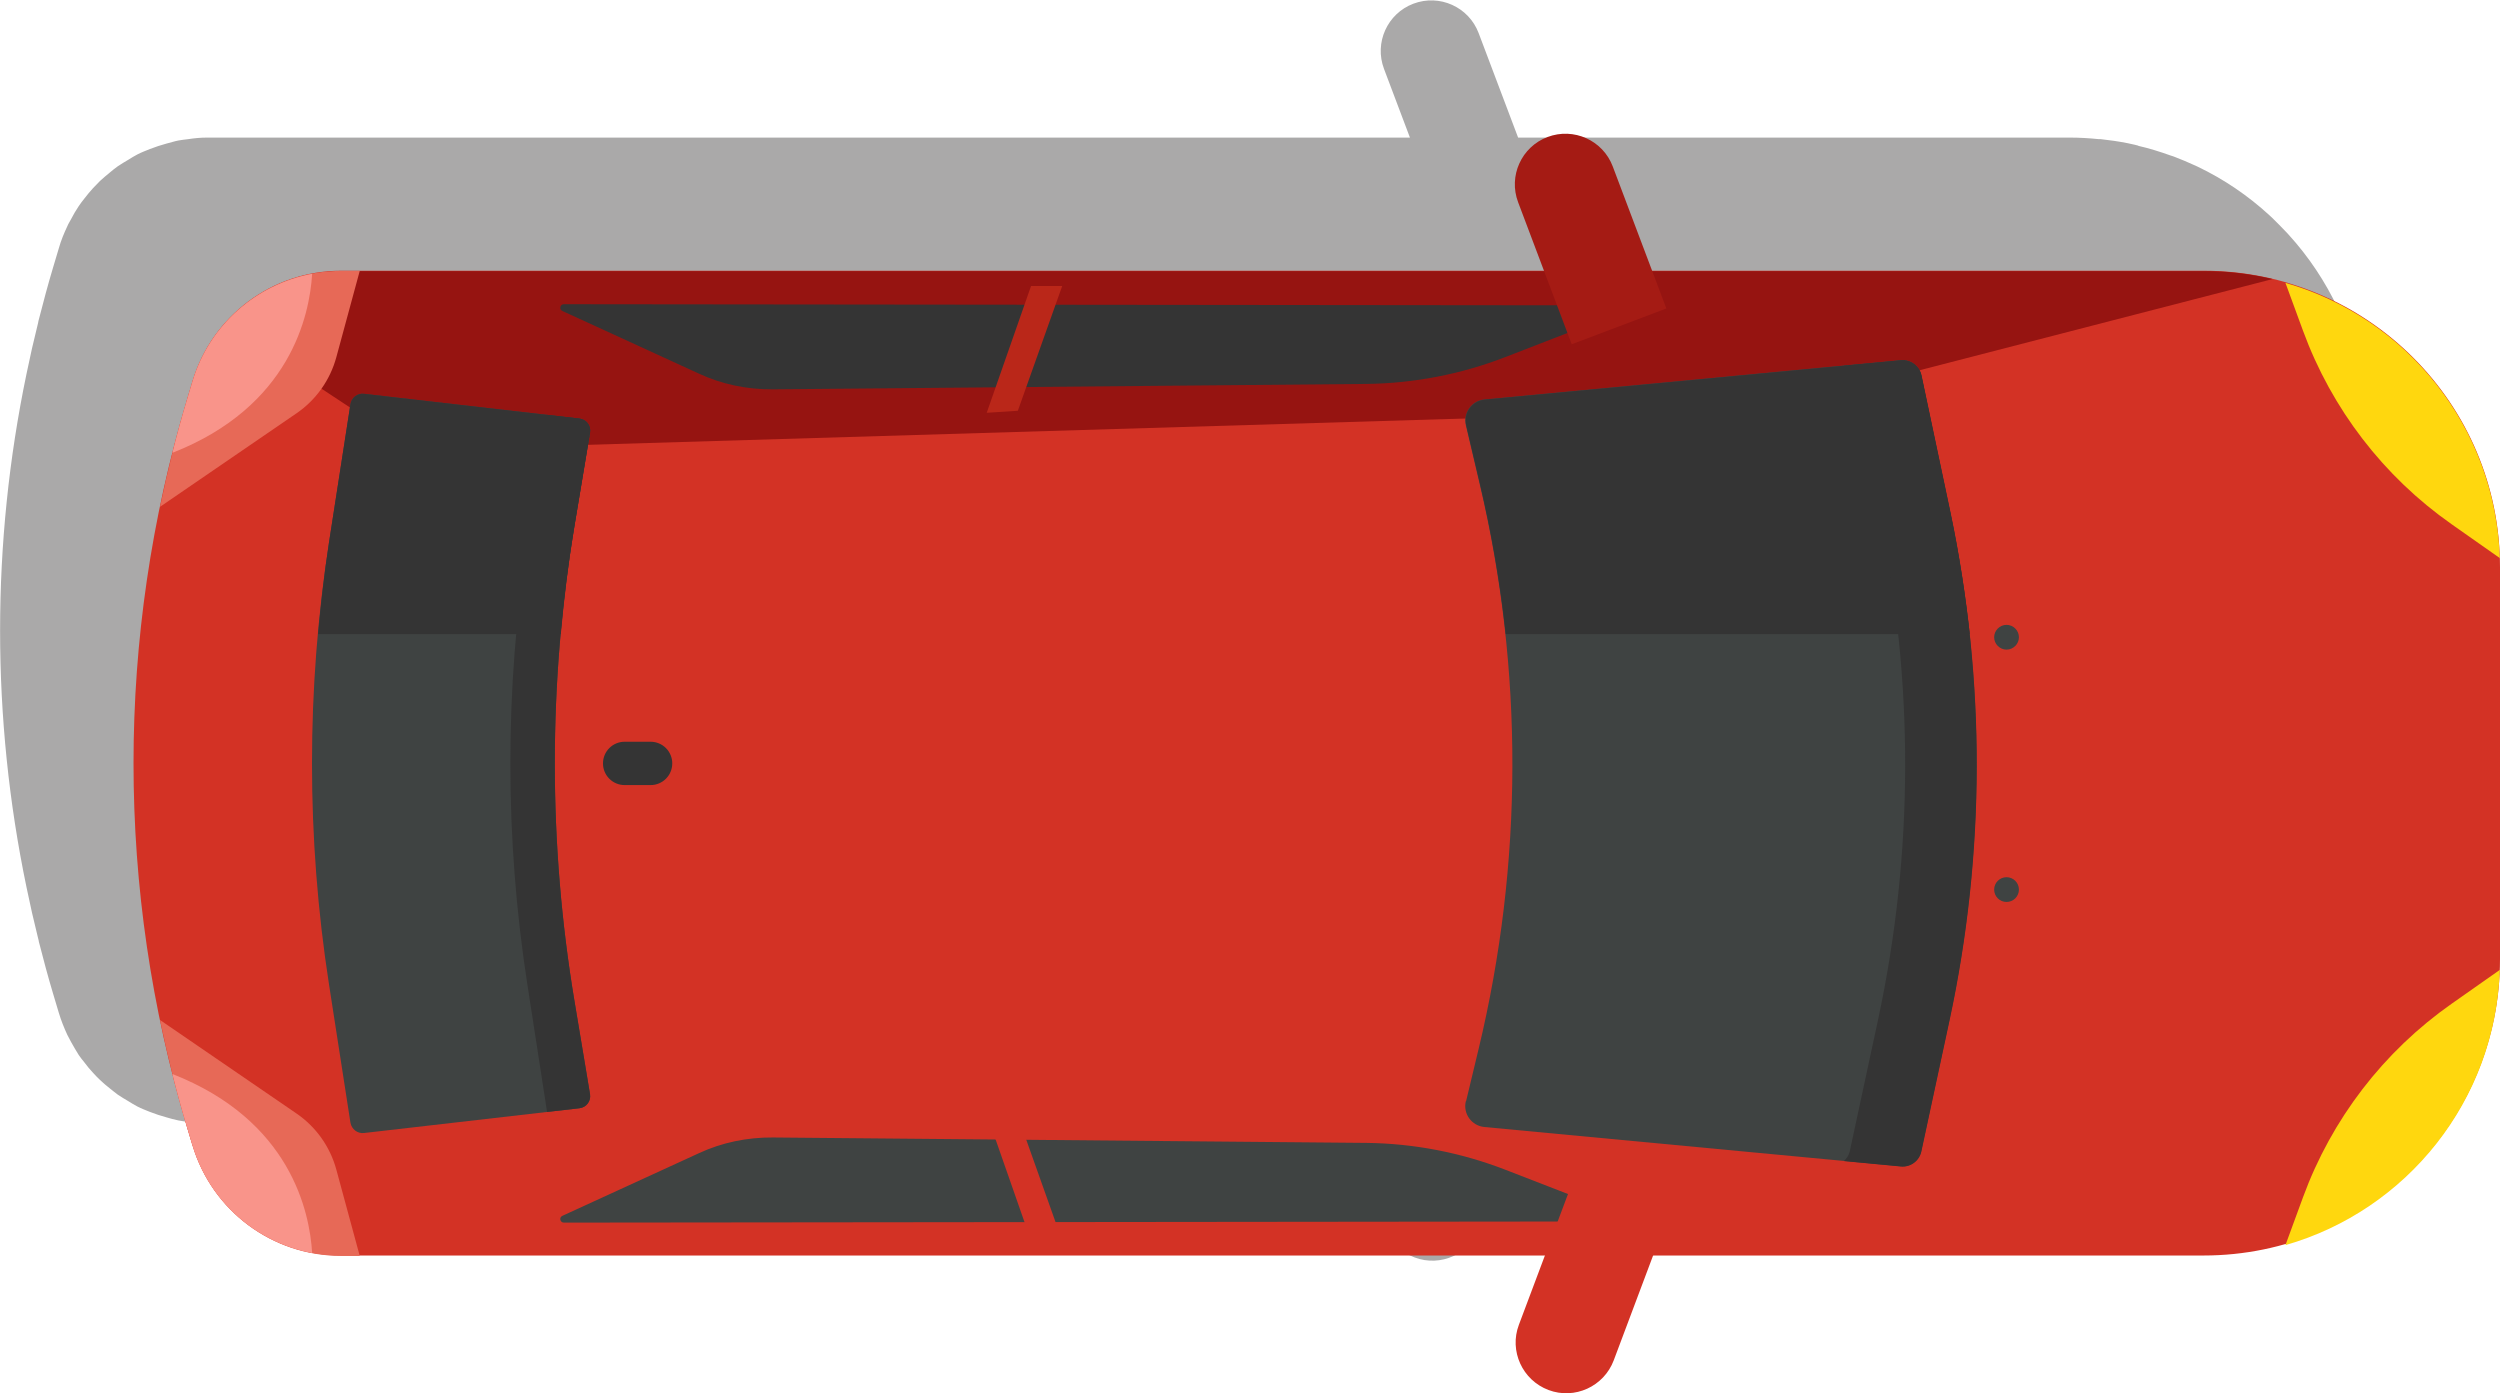 <?xml version="1.0" encoding="UTF-8"?>
<svg id="Layer_2" data-name="Layer 2" xmlns="http://www.w3.org/2000/svg" viewBox="0 0 129.19 71.99">
  <defs>
    <style>
      .cls-1 {
        fill: #ffd70e;
      }

      .cls-2 {
        fill: #f9948a;
      }

      .cls-3 {
        fill: #3f4342;
      }

      .cls-4 {
        fill: #aaa9a9;
      }

      .cls-5 {
        fill: #961411;
      }

      .cls-6 {
        fill: #d33225;
      }

      .cls-7 {
        fill: #ba2719;
      }

      .cls-8 {
        fill: #e76957;
      }

      .cls-9 {
        fill: #343434;
      }

      .cls-10 {
        fill: #a51b14;
      }
    </style>
  </defs>
  <g id="OBJECTS">
    <g>
      <path class="cls-4" d="M76.46,63.38l2.03-5.4h28.47c1.48,0,2.9-.22,4.25-.61l-.02.07c4.46-1.28,8.06-4.52,9.85-8.73.03-.06.05-.12.08-.18.14-.35.27-.71.39-1.07.04-.12.08-.24.12-.37.09-.3.16-.61.24-.92.13-.54.23-1.09.3-1.66,0-.01,0-.02,0-.03.04-.37.06-.74.08-1.12,0-.05,0-.09,0-.13h0c0-.19.03-.37.03-.56v-20.25c0-.17-.02-.33-.03-.5h0s0,0,0,0c-.05-1.67-.38-3.28-.93-4.77-.01-.03-.02-.06-.04-.1-.13-.36-.28-.71-.44-1.05,0-.02-.02-.03-.02-.05-.66-1.4-1.52-2.69-2.55-3.82-.04-.05-.08-.09-.13-.14-.24-.25-.48-.5-.73-.74-.05-.04-.09-.08-.14-.13-1.1-1.01-2.35-1.86-3.71-2.51-.07-.03-.13-.06-.2-.09-.31-.14-.63-.28-.95-.4-.08-.03-.15-.06-.23-.08-.56-.2-1.13-.38-1.71-.51h.04c-.13-.04-.25-.06-.38-.09-.06-.01-.12-.03-.18-.04-.46-.09-.93-.16-1.4-.21-.03,0-.07,0-.1,0-.49-.05-.99-.08-1.5-.08h-28.5l-2.04-5.4c-.51-1.35-2.02-2.03-3.37-1.52-1.35.51-2.03,2.02-1.52,3.37l1.34,3.55H10.7c-.33,0-.65.03-.97.08-.17.02-.34.04-.51.07,0,0,0,0,0,0-.21.04-.41.11-.62.16-.29.08-.57.17-.85.28-.22.09-.44.17-.65.28-.16.08-.31.18-.46.27-.19.11-.37.22-.55.34-.14.1-.28.21-.42.33-.17.14-.34.28-.5.43-.12.12-.24.24-.36.37-.16.17-.3.35-.45.54-.1.13-.2.25-.29.39-.15.22-.28.45-.4.68-.06.12-.14.23-.19.36-.17.36-.33.74-.44,1.14l-.29.97c-.27.9-.51,1.8-.74,2.7-.02.06-.03.12-.04.18-.22.88-.42,1.76-.6,2.64,0,0,0,0,0,0h0c-1.82,8.75-1.82,17.78,0,26.53h0s0,0,0,0c.18.88.38,1.76.6,2.64.02.06.03.12.04.18.23.9.47,1.8.74,2.7l.29.97c.12.4.27.77.44,1.14.06.12.13.24.19.36.13.23.26.46.4.68.09.13.19.26.29.38.14.19.29.37.45.54.12.13.23.25.36.37.16.15.33.3.5.43.14.11.27.22.42.33.18.12.36.23.55.34.15.09.3.19.46.27.21.11.43.19.65.28.28.11.56.2.85.28.21.06.41.12.62.16,0,0,0,0,0,0,.48.09.98.15,1.48.15h62.21l-1.34,3.56c-.51,1.35.18,2.86,1.53,3.37,1.35.51,2.86-.18,3.37-1.53Z"/>
      <g>
        <path class="cls-6" d="M9.95,59.2l-.29-.97c-3.68-12.25-3.68-25.32,0-37.57l.29-.97c1.02-3.38,4.13-5.7,7.66-5.7h96.26c8.46,0,15.32,6.86,15.32,15.32v20.25c0,8.46-6.86,15.32-15.32,15.32H17.61c-3.53,0-6.64-2.31-7.66-5.7Z"/>
        <path class="cls-5" d="M27.25,23.08l49.36-1.48,18.92-1.52,21.91-5.66c-1.15-.27-2.33-.42-3.56-.41H17.61c-2.3,0-4.44,1.2-5.91,2.83l6.42,4.24,9.13,2.01Z"/>
        <path class="cls-9" d="M31.16,39.45h0c0-.62.5-1.12,1.12-1.12h1.34c.62,0,1.12.5,1.12,1.12h0c0,.62-.5,1.12-1.12,1.12h-1.34c-.62,0-1.12-.5-1.12-1.12Z"/>
        <g>
          <g>
            <path class="cls-9" d="M83.78,16.13l-6.01,2.33c-2.28.88-4.7,1.35-7.15,1.38l-30.68.28c-1.33.01-2.64-.26-3.84-.82l-7.04-3.23c-.18-.08-.12-.35.08-.35l54.57.06c.21,0,.26.28.07.36Z"/>
            <path class="cls-7" d="M52.6,21.22l2.29-6.44h-1.61l-2.29,6.55s1.84-.11,1.61-.11Z"/>
          </g>
          <g>
            <path class="cls-3" d="M83.78,62.77l-6.01-2.33c-2.28-.88-4.7-1.35-7.15-1.38l-30.68-.28c-1.33-.01-2.64.26-3.84.82l-7.04,3.23c-.18.08-.12.35.08.35l54.57-.06c.21,0,.26-.28.07-.36Z"/>
            <path class="cls-6" d="M52.6,57.68l2.29,6.44h-1.61l-2.29-6.55s1.84.11,1.61.11Z"/>
          </g>
        </g>
        <g>
          <path class="cls-10" d="M81.22,17.79l-2.77-7.34c-.51-1.35.17-2.86,1.52-3.37h0c1.35-.51,2.86.17,3.37,1.52l2.77,7.34-4.89,1.85Z"/>
          <path class="cls-6" d="M81.25,61.11l-2.76,7.35c-.51,1.35.18,2.86,1.53,3.37h0c1.35.51,2.86-.18,3.37-1.53l2.76-7.35-4.89-1.84Z"/>
        </g>
        <g>
          <path class="cls-8" d="M17.38,18.46l1.21-4.46h-.98c-3.53,0-6.64,2.31-7.66,5.7l-.29.97c-.55,1.82-1,3.67-1.39,5.52l7.05-4.83c1.01-.69,1.74-1.72,2.06-2.9Z"/>
          <path class="cls-2" d="M16.13,14.15c-2.89.54-5.31,2.65-6.18,5.55l-.29.97c-.27.9-.52,1.81-.75,2.73,6.1-2.39,7.09-7.11,7.22-9.24Z"/>
        </g>
        <g>
          <path class="cls-8" d="M17.38,60.44l1.21,4.46h-.98c-3.53,0-6.64-2.31-7.66-5.7l-.29-.97c-.55-1.82-1-3.67-1.39-5.52l7.05,4.83c1.01.69,1.74,1.72,2.06,2.9Z"/>
          <path class="cls-2" d="M16.13,64.75c-2.89-.54-5.31-2.65-6.18-5.55l-.29-.97c-.27-.9-.52-1.81-.75-2.73,6.1,2.39,7.09,7.11,7.22,9.24Z"/>
        </g>
        <path class="cls-1" d="M118.1,14.61l.91,2.48c1.48,4.04,4.16,7.53,7.68,10l2.49,1.75c-.22-6.77-4.82-12.43-11.07-14.22Z"/>
        <path class="cls-1" d="M118.1,64.35l.91-2.48c1.48-4.04,4.16-7.53,7.68-10l2.49-1.75c-.22,6.77-4.82,12.43-11.07,14.22Z"/>
        <g>
          <path class="cls-3" d="M75.76,56.91l.65-2.71c2.3-9.58,2.33-19.57.06-29.16l-.72-3.06c-.15-.65.3-1.28.96-1.34l21.51-2.03c.5-.05.96.29,1.06.79l1.51,7.14c1.82,8.63,1.8,17.54-.05,26.16l-1.46,6.79c-.11.49-.56.83-1.06.78l-21.51-2.03c-.66-.06-1.12-.69-.96-1.34Z"/>
          <path class="cls-9" d="M101.79,32.77c-.23-2.08-.55-4.16-.98-6.22l-1.51-7.14c-.1-.49-.56-.83-1.06-.79l-21.51,2.03c-.66.06-1.12.69-.96,1.34l.72,3.06c.6,2.55,1.04,5.13,1.32,7.72h24Z"/>
          <path class="cls-9" d="M95.59,19.4l1.51,7.14c1.82,8.63,1.8,17.54-.05,26.16l-1.46,6.79c-.04.2-.16.37-.3.51l2.94.28c.5.05.96-.29,1.06-.78l1.46-6.79c1.85-8.62,1.87-17.53.05-26.16l-1.51-7.14c-.1-.49-.56-.83-1.06-.79l-2.94.28c.14.14.26.3.3.51Z"/>
        </g>
        <g>
          <path class="cls-3" d="M18.11,58.02l-1.11-7.16c-1.17-7.56-1.17-15.26,0-22.82l1.11-7.16c.05-.33.36-.57.7-.53l11.13,1.28c.36.04.61.37.55.73l-.8,4.79c-1.36,8.14-1.36,16.46,0,24.6l.8,4.79c.06.36-.19.69-.55.73l-11.13,1.28c-.34.04-.64-.2-.7-.53Z"/>
          <path class="cls-9" d="M27.25,50.86l1.02,6.6,1.67-.19c.36-.04.61-.37.55-.73l-.8-4.79c-1.36-8.14-1.36-16.46,0-24.6l.8-4.79c.06-.36-.19-.69-.55-.73l-1.67-.19-1.02,6.6c-1.17,7.56-1.17,15.26,0,22.82Z"/>
          <path class="cls-9" d="M28.98,32.77c.17-1.88.4-3.75.71-5.62l.8-4.79c.06-.36-.19-.69-.55-.73l-11.13-1.28c-.34-.04-.64.2-.7.53l-1.11,7.16c-.24,1.57-.42,3.15-.56,4.73h12.54Z"/>
        </g>
        <g>
          <path class="cls-3" d="M103.69,33.57c-.35,0-.64-.29-.64-.64s.29-.64.64-.64.64.29.64.64-.29.64-.64.64Z"/>
          <circle class="cls-3" cx="103.69" cy="45.97" r=".64"/>
        </g>
      </g>
    </g>
  </g>
</svg>